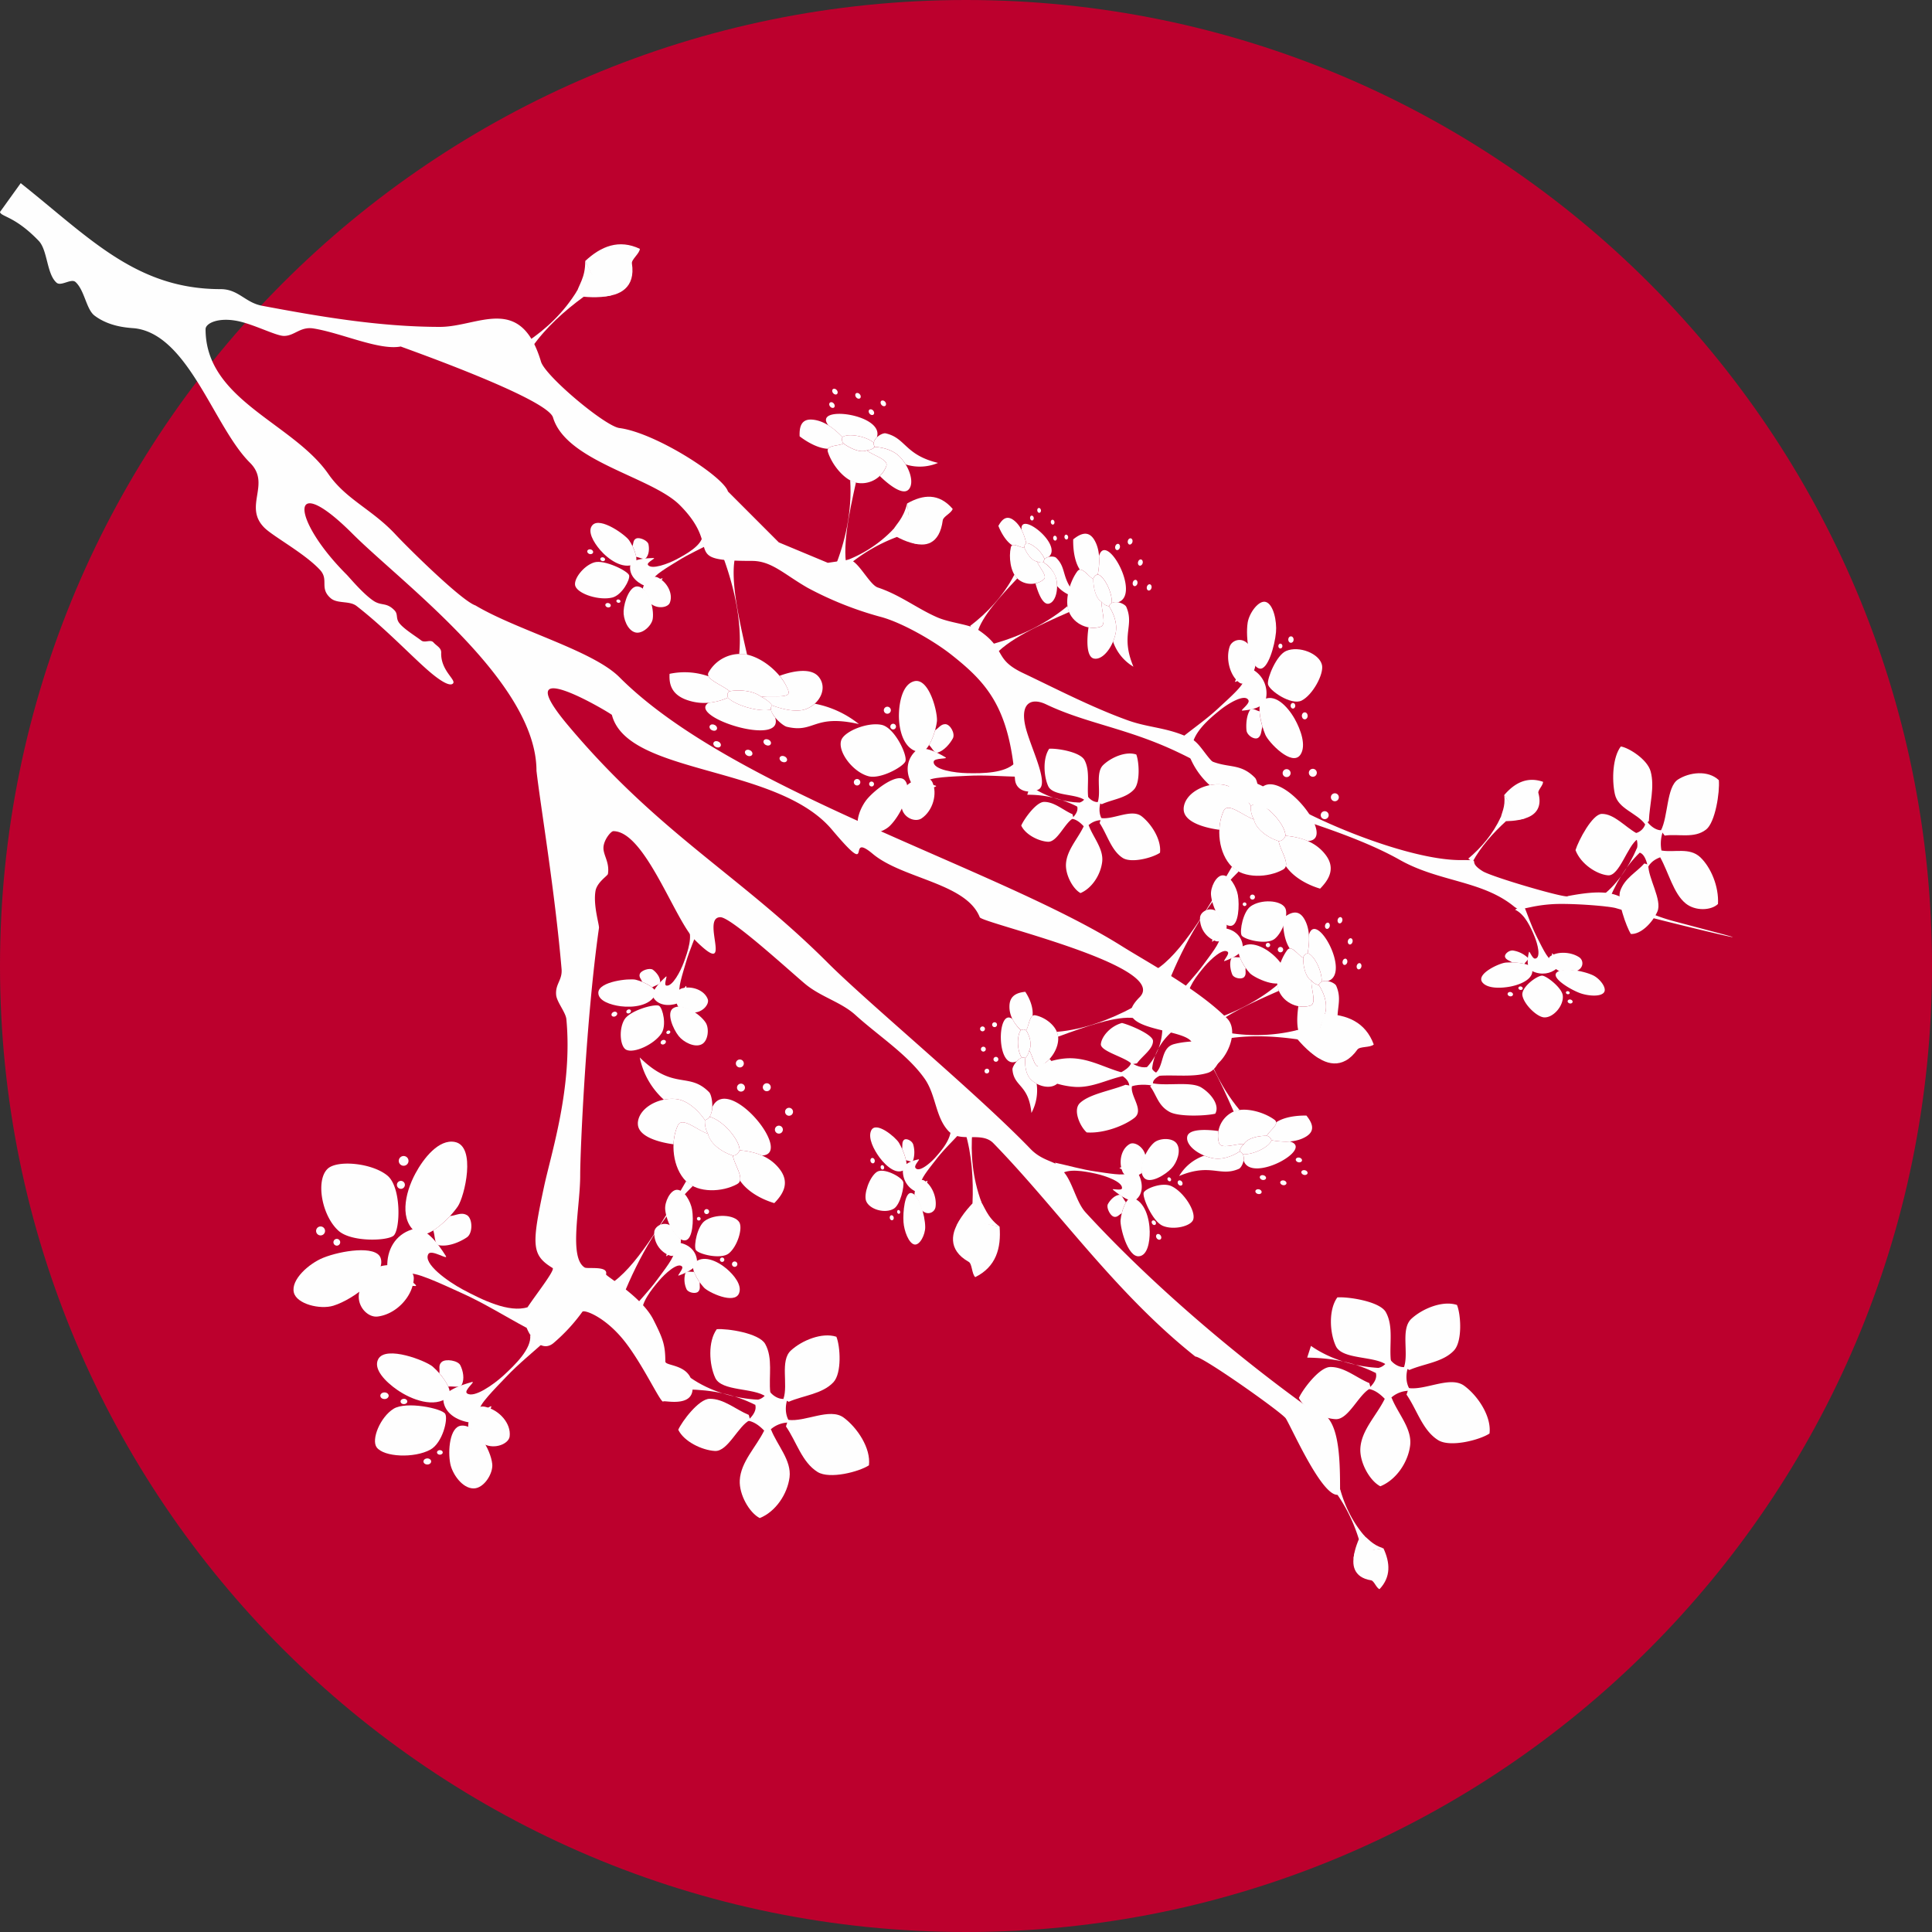 <svg width="38.89" height="38.89" fill="none" xmlns="http://www.w3.org/2000/svg"><rect width="100%" height="100%" fill="#333333" stroke="none"/><path d="M19.445 38.89c10.74 0 19.445-8.706 19.445-19.445C38.89 8.705 30.184 0 19.445 0 8.705 0 0 8.706 0 19.445 0 30.185 8.706 38.89 19.445 38.89z" fill="#bc002d"/><path fill-rule="evenodd" clip-rule="evenodd" d="M0 4.267l.417-.58C1.797 4.782 2.737 5.82 4.44 5.82c.36 0 .494.27.832.334 1.105.208 2.348.426 3.584.426.77 0 1.622-.678 2.034.7.087.291 1.29 1.299 1.578 1.336.728.095 2.096.977 2.185 1.277l1.024 1.025.986.411.412-.06c.18-.026.42.5.595.557.45.15.79.423 1.195.6.277.12.66.138.841.263.566.387.284.575.895.863.604.286 1.37.685 2.102.948.44.158.818.14 1.279.373.195.1.309.407.543.559.342.222.806.301 1.024.478.598.486 2.728 1.403 3.849 1.403.49 0 .092.002.446.223.188.118 1.714.563 1.714.502 1.3-.25.968.194 2.143.507l.893.237c1.13.301-1.44-.314-2.064-.501-.151-.045-.936-.104-1.289-.08-.516.034-.626.16-.76.05-.645-.53-1.516-.496-2.306-.943-.915-.517-2.291-.896-3.156-1.185-.176-.04-.231-.287-.404-.435-.288-.249-.689-.445-.946-.566-.996-.467-1.815-.563-2.612-.944-.272-.13-.517-.053-.424.41.083.41.51 1.197.267 1.306-.195.089-.45.03-.469-.206-.121-1.455-.572-1.95-1.286-2.513-.356-.28-1-.649-1.426-.76a6.932 6.932 0 01-1.46-.582c-.475-.272-.726-.542-1.12-.542-1.49 0-.56-.228-1.457-1.125-.571-.57-2.283-.873-2.55-1.762-.116-.392-3.081-1.429-3.065-1.429-.432.084-1.192-.272-1.756-.363-.266-.043-.382.15-.595.15-.163 0-.626-.245-.96-.305-.377-.068-.618.054-.618.169 0 1.432 1.757 1.884 2.473 2.917.356.513.881.71 1.351 1.216.253.272 1.33 1.335 1.608 1.428.837.499 2.36.906 2.898 1.444 2.278 2.284 7.567 3.817 10.107 5.41.565.354 1.536.87 2.124 1.458.418.419-.543 1.705-.698.517-.045-.346-1.782-.222-1.062-.942.626-.626-3.17-1.491-3.217-1.61-.272-.69-1.554-.773-2.155-1.277-.561-.47.069.568-.82-.486-1.103-1.31-4.114-1.093-4.43-2.31-.006-.023-2.171-1.323-.88.213 1.835 2.184 3.463 3.015 5.22 4.771.819.82 3.007 2.632 4.088 3.754.273.283.589.239.661.455.185.205.254.612.448.823 1.392 1.515 3.138 2.969 4.576 3.995.545 0 .545.94.545 1.671-.306.191-.96-1.307-1.092-1.52-.073-.116-1.67-1.246-1.821-1.246-1.618-1.283-2.777-2.973-4.067-4.296-.239-.245-.673.006-.908-.249-.26-.282-.245-.723-.476-1.05-.34-.483-.93-.862-1.39-1.279-.29-.264-.701-.364-1.02-.632-.332-.28-1.486-1.338-1.7-1.338-.413 0 .313 1.284-.515.456-.406-.405-1.005-2.188-1.64-2.188-.048 0-.193.173-.199.33-.005.156.128.296.09.532-.005.035-.22.166-.25.342-.049.292.078.68.07.744-.258 1.803-.378 4.465-.378 4.981 0 .653-.234 1.65.09 1.854.054.034.48-.042.43.138-.01.033.718.448.952.91.2.394.24.517.242.845 0 .104.567.037.548.555-.013.37-.572.223-.588.248-.043.064-.412-.755-.8-1.235-.388-.478-.796-.617-.83-.57a3.556 3.556 0 01-.581.63c-.33.276-.676-.428-.576-.631.086-.176.626-.839.557-.88-.427-.262-.423-.461-.172-1.636.142-.667.579-1.998.45-3.37-.013-.141-.193-.346-.206-.49-.02-.223.128-.298.109-.523-.135-1.577-.423-3.274-.505-3.99 0-1.791-2.712-3.78-3.703-4.771-1.297-1.297-1.242-.3-.121.82.057.057.327.384.54.528.166.112.26.024.425.193.08.083.019.16.102.263.095.119.336.265.435.343.077.06.187-.029.25.042.06.069.158.106.154.206-.013.354.3.543.24.616-.043.055-.175.011-.416-.185-.35-.284-.911-.893-1.528-1.372-.142-.11-.388-.041-.52-.156-.234-.203-.032-.368-.213-.567-.304-.332-.948-.677-1.123-.853-.43-.431.142-.88-.289-1.307-.723-.716-1.23-2.564-2.306-2.705-.094-.012-.499-.012-.823-.257-.168-.127-.199-.509-.383-.676-.087-.079-.29.093-.381.014-.201-.175-.179-.655-.36-.843-.48-.5-.758-.482-.78-.582zm7.918 20.61c.14-.105.17-.977-.122-1.215-.312-.254-1.006-.316-1.199-.137-.245.227-.125.936.213 1.246.253.233.97.211 1.108.106z" fill="#fefefe"/><path fill-rule="evenodd" clip-rule="evenodd" d="M8.411 24.832c.186.117.615-.273.804-.547.136-.197.378-1.213-.06-1.298-.32-.062-.627.324-.794.636-.215.4-.334.968.05 1.209zm-.751.486c-.096-.254-.797-.143-1.153 0-.284.114-.655.439-.592.699.056.233.529.349.796.266.419-.13 1.072-.638.949-.965z" fill="#fefefe"/><path fill-rule="evenodd" clip-rule="evenodd" d="M7.245 25.963c-.101.293.142.564.356.538.381-.047.71-.41.728-.76.013-.24-.397-.326-.675-.25-.06.159-.22.33-.409.472zm2.153-1.503c-.113-.067-.226.011-.339.017a1.72 1.72 0 01-.339.291c.042.1.017.281.123.299.185.03.408-.061.555-.16.123-.083.118-.378 0-.448z" fill="#fefefe"/><path fill-rule="evenodd" clip-rule="evenodd" d="M10.62 26.314c-.374.116-.908-.145-1.306-.358-.292-.157-.81-.521-.69-.715.061-.099.41.137.349.039-.15-.238-.418-.616-.685-.53-.332.106-.505.41-.492.759.007.204.358.378.562.378.09 0-.201-.15-.152-.228.072-.111.732.21 1.078.365.455.204.88.471 1.32.707l.017-.417z" fill="#fefefe"/><path d="M8.125 23.466a.098.098 0 100-.196.098.098 0 000 .196zm-.064.464a.08.08 0 100-.159.08.08 0 000 .159zm-1.608.938a.09.09 0 100-.18.09.09 0 000 .18zm.327.206a.068.068 0 100-.136.068.068 0 000 .136z" fill="#fefefe"/><path fill-rule="evenodd" clip-rule="evenodd" d="M8.962 28.46c-.062-.109-.785-.26-1.04-.102-.27.169-.453.621-.34.776.144.197.758.224 1.082.046.242-.134.36-.613.298-.72zm.055-.334c.133-.106-.112-.45-.306-.616-.138-.119-.942-.433-1.096-.154-.112.203.153.464.382.622.293.203.746.367 1.02.148zm.265.572c-.23.025-.27.507-.218.766.04.205.243.5.472.497.206-.002.391-.299.373-.489-.03-.297-.33-.808-.627-.774z" fill="#fefefe"/><path fill-rule="evenodd" clip-rule="evenodd" d="M9.742 29.07c.226.112.499-.01.517-.155.033-.261-.208-.534-.497-.598-.198-.045-.348.215-.337.411.121.063.234.195.317.342zm-.85-1.655c-.077.065-.032.152-.049.227.074.085.141.182.18.269.09-.012.238.031.272-.037.06-.118.027-.28-.029-.392-.046-.095-.293-.136-.374-.067z" fill="#fefefe"/><path fill-rule="evenodd" clip-rule="evenodd" d="M10.673 26.88c.026.268-.292.583-.546.815-.186.17-.589.46-.728.351-.07-.056.192-.252.098-.226-.226.064-.593.185-.572.376.026.236.248.397.542.44.171.026.384-.18.422-.316.017-.06-.164.11-.22.066-.079-.064.315-.454.51-.66.255-.272.56-.514.84-.77l-.346-.075z" fill="#fefefe"/><path d="M7.822 28.11c.01-.036-.018-.071-.064-.08-.045-.008-.09.015-.1.05-.01.037.018.073.063.08.046.009.09-.014.1-.05zm.375.112c.008-.029-.015-.058-.051-.064-.037-.007-.073.012-.081.04-.009.03.014.059.051.065.036.007.073-.012.081-.04zm.48 1.21c.01-.033-.016-.066-.058-.074-.042-.007-.083.013-.093.047-.01.033.017.066.059.073.041.008.083-.013.092-.046zm.234-.186c.007-.025-.012-.05-.044-.055-.031-.006-.062.01-.07.035-.006.025.013.05.045.055.031.006.062-.01.07-.035z" fill="#fefefe"/><path fill-rule="evenodd" clip-rule="evenodd" d="M25.523 13.77c.016.125.47.437.678.332.222-.112.45-.532.41-.715-.052-.232-.461-.394-.721-.284-.195.083-.384.545-.367.667zm-.115.33c-.115.078-.028.481.064.693.066.152.537.648.705.398.123-.183.004-.506-.114-.717-.152-.27-.42-.538-.655-.375zm-.048-.641c.162.024.3-.458.325-.732.02-.218-.05-.563-.205-.61-.14-.043-.333.218-.365.415-.048.31.038.895.246.927z" fill="#fefefe"/><path fill-rule="evenodd" clip-rule="evenodd" d="M25.135 12.979c-.127-.164-.34-.1-.385.044-.082.258.018.589.198.718.124.089.285-.143.323-.345-.068-.09-.113-.25-.136-.417zm.193 1.871c.067-.05.057-.147.085-.22a1.471 1.471 0 01-.059-.313c-.064-.008-.153-.085-.193-.023-.068.107-.082.28-.07.405.009.107.167.203.237.151z" fill="#fefefe"/><path fill-rule="evenodd" clip-rule="evenodd" d="M24 15.003c.044-.277.333-.528.558-.709.165-.133.504-.34.573-.198.035.072-.188.215-.119.208.168-.015.444-.058.474-.256a.546.546 0 00-.265-.567c-.11-.064-.301.1-.358.23-.026.057.136-.077.163-.02.04.082-.317.393-.496.56-.236.221-.497.4-.745.6l.216.152z" fill="#fefefe"/><path d="M26.212 14.377c-.015.034-.004.077.025.095.028.018.064.005.079-.03.015-.034.004-.076-.024-.095-.03-.018-.065-.005-.08.03zm-.228-.197c-.012.028-.003.062.02.077.023.014.052.004.064-.024.012-.028.004-.062-.02-.077-.023-.014-.052-.004-.064.024zm-.046-1.336c-.014.032-.004.071.023.088.026.016.06.004.073-.027.014-.032.004-.071-.022-.088-.027-.017-.06-.005-.074.027zm-.201.138c-.01.024-.003.054.017.066.02.013.045.004.056-.02.01-.024.003-.054-.017-.066-.02-.013-.045-.004-.056.02z" fill="#fefefe"/><path fill-rule="evenodd" clip-rule="evenodd" d="M14.004 25.156c.04.087.505.204.666.075.172-.138.285-.503.212-.627-.094-.158-.488-.175-.693-.03-.154.109-.225.495-.185.582zm-.032.27c-.085.086.075.361.2.494.09.095.607.342.703.117.07-.165-.102-.373-.25-.499-.189-.16-.48-.29-.653-.112zm-.174-.459c.147-.023.168-.41.133-.619-.029-.165-.16-.401-.307-.398-.131.004-.248.244-.234.397.021.24.218.648.408.62z" fill="#fefefe"/><path fill-rule="evenodd" clip-rule="evenodd" d="M13.5 24.67c-.146-.088-.32.011-.33.129a.478.478 0 00.323.478c.128.034.221-.176.212-.334a.659.659 0 01-.205-.273zm.557 1.327c.049-.052.02-.122.03-.183a.97.97 0 01-.117-.215c-.058.01-.153-.024-.175.031a.467.467 0 00.022.315c.03.076.19.108.24.052z" fill="#fefefe"/><path fill-rule="evenodd" clip-rule="evenodd" d="M12.922 26.44c-.02-.215.182-.471.343-.66.117-.138.373-.375.462-.288.046.045-.12.205-.06.183.144-.053.378-.153.363-.306-.02-.19-.162-.318-.35-.352-.111-.019-.245.149-.269.258-.01.049.105-.09.14-.055.052.052-.197.368-.32.536-.161.22-.354.417-.53.626l.22.057z" fill="#fefefe"/><path d="M14.737 25.43a.054.054 0 10.105.023.054.054 0 00-.105-.023zm-.242-.088a.044.044 0 10.085.019.044.044 0 00-.085-.019zm-.318-.97a.05.05 0 10.097.02.05.05 0 00-.097-.02zm-.147.151a.037.037 0 10.073.016.038.038 0 00-.074-.016z" fill="#fefefe"/><path fill-rule="evenodd" clip-rule="evenodd" d="M13.945 23.874c-.626.612-1.095 1.443-1.409 2.229l-.273-.243c.518-.312 1.07-1.257 1.548-2.082l.134.096z" fill="#fefefe"/><path fill-rule="evenodd" clip-rule="evenodd" d="M13.81 23.778c-.268-.266-.324-.78-.166-1.125.088-.19.405.112.607.167.046.212.296.378.5.441.03.192.258.48.088.574-.3.165-.784.184-1.028-.057z" fill="#fefefe"/><path fill-rule="evenodd" clip-rule="evenodd" d="M12.84 22.608c-.012.278.448.39.718.426.005-.135.034-.267.086-.38.088-.19.405.111.607.167a.482.482 0 01-.06-.274c-.137-.195-.35-.403-.592-.425-.353-.033-.745.186-.76.486z" fill="#fefefe"/><path fill-rule="evenodd" clip-rule="evenodd" d="M12.878 21.286c.07.344.247.635.485.85a.824.824 0 01.236-.014c.241.022.455.23.591.425.209-.05.157-.488.084-.562-.413-.419-.711-.025-1.396-.699zm2.018 2.479c.154.227.438.378.69.453.158-.162.325-.394.114-.676-.19-.254-.483-.361-.811-.387-.02.05-.065.105-.137.106.024.156.18.377.144.504z" fill="#fefefe"/><path fill-rule="evenodd" clip-rule="evenodd" d="M15.339 23.26c.652-.03-.683-1.665-1.002-.972a.385.385 0 01-.053.192c.277.073.608.473.605.675.16.013.313.045.45.105z" fill="#fefefe"/><path fill-rule="evenodd" clip-rule="evenodd" d="M14.888 23.155c.004-.202-.327-.602-.604-.675a.156.156 0 01-.094.067.491.491 0 00.06.274c.046.211.297.377.502.44.072 0 .117-.055.136-.106z" fill="#fefefe"/><path d="M14.88 21.486a.08.08 0 100-.158.08.08 0 000 .158zm.023.486a.08.08 0 100-.158.08.08 0 000 .158zm.523-.007a.08.08 0 100-.159.08.08 0 000 .159zm.448.494a.08.08 0 100-.159.08.08 0 000 .159zm-.208.359a.08.08 0 100-.158.08.08 0 000 .158z" fill="#fefefe"/><path fill-rule="evenodd" clip-rule="evenodd" d="M17.114 9.67c.04.629-.104 1.247-.308 1.75l.256.075c-.125-.445.03-1.16.167-1.78l-.115-.046z" fill="#fefefe"/><path fill-rule="evenodd" clip-rule="evenodd" d="M17.229 9.715a.532.532 0 00.613-.337c.043-.13-.263-.208-.395-.312-.123.055-.331-.036-.468-.139-.104.057-.358.029-.314.17.08.253.323.561.564.618z" fill="#fefefe"/><path fill-rule="evenodd" clip-rule="evenodd" d="M18.283 9.86c-.124.117-.417-.125-.574-.279a.498.498 0 00.133-.203c.043-.13-.263-.208-.395-.312.067-.007.122-.027.16-.07.162.01.371.06.508.202.199.207.301.537.168.663z" fill="#fefefe"/><path fill-rule="evenodd" clip-rule="evenodd" d="M18.882 9.318a.938.938 0 01-.651.031.878.878 0 00-.117-.152c-.136-.142-.345-.192-.507-.201-.085-.15.147-.289.22-.273.41.093.382.433 1.055.595zm-2.214-.284c-.186-.006-.405-.123-.572-.251-.006-.161.015-.357.257-.336.218.018.422.159.605.353a.122.122 0 00.021.127c-.085.046-.27.036-.31.107z" fill="#fefefe"/><path fill-rule="evenodd" clip-rule="evenodd" d="M16.674 8.561c-.327-.417 1.135-.228.977.242a.194.194 0 00-.062.108c-.179-.144-.538-.192-.631-.11a1.453 1.453 0 00-.284-.24z" fill="#fefefe"/><path fill-rule="evenodd" clip-rule="evenodd" d="M16.958 8.8c.093-.081.452-.033.631.111a.13.13 0 00.017.085c-.037.042-.092.063-.16.07-.122.054-.33-.037-.467-.14a.122.122 0 01-.021-.126z" fill="#fefefe"/><path d="M17.743 8.15c-.022-.027-.024-.063-.004-.08s.056-.01.079.018c.022.027.024.063.004.08s-.056.01-.079-.018zm-.239.178c-.023-.028-.025-.064-.005-.08.02-.018.056-.01.079.017.023.028.025.064.004.08-.02.018-.056.01-.078-.017zm-.27-.329c-.023-.028-.025-.064-.004-.08.02-.018.055-.01.078.018.023.027.025.063.004.08-.02.017-.055.009-.078-.018zm-.464-.085c-.023-.027-.025-.063-.005-.08s.056-.01.079.018c.023.027.024.063.004.08-.02.018-.056.01-.078-.018zm-.06.271c-.023-.028-.025-.064-.004-.08.02-.018.056-.01.078.017.023.028.025.064.005.08-.02.018-.056.01-.079-.017z" fill="#fefefe"/><path fill-rule="evenodd" clip-rule="evenodd" d="M15.382 28.798c-.164.334-.472.63-.491 1-.015.287.192.652.402.76.321-.128.557-.484.6-.82.043-.343-.25-.645-.375-.968l-.136.028zm.439-.085c.212.306.32.72.636.917.243.151.837-.004 1.034-.134.043-.344-.236-.76-.509-.961-.279-.205-.776.094-1.119.046l-.042.132zm.056-.496c.3-.13.676-.155.899-.393.172-.184.139-.723.06-.916-.29-.095-.697.075-.916.277-.224.206-.05.686-.15.974l.107.058zm-.372-.187c-.034-.326.058-.691-.102-.977-.123-.22-.768-.314-.975-.297-.18.246-.156.71-.03.98.128.275.775.195 1.018.377l.089-.084zm-.433.451c-.263-.108-.505-.329-.789-.324-.218.003-.557.457-.63.623.115.239.479.412.737.427.264.016.47-.512.71-.623-.01-.034-.02-.068-.028-.103zm-1.175-.749l-.076.236c.527.008.959.1 1.382.311l.052-.104c-.452-.026-.951-.158-1.358-.443z" fill="#fefefe"/><path fill-rule="evenodd" clip-rule="evenodd" d="M15.05 28.597c.158.024.28.14.387.259a.55.55 0 01.47-.22c-.113-.137-.106-.357-.045-.502-.15.081-.329-.05-.38-.144-.075.099-.159.22-.341.182.13.142.063.284-.091.425zm12.824-.439c-.163.334-.472.63-.491 1-.014.287.192.652.402.76.321-.129.558-.484.6-.82.043-.343-.25-.645-.375-.968l-.136.028zm.439-.085c.212.306.321.72.636.916.243.152.837-.003 1.034-.133.043-.344-.235-.761-.509-.961-.279-.205-.776.094-1.119.046l-.042.132zm.057-.496c.299-.13.675-.155.898-.393.172-.184.14-.724.06-.916-.29-.096-.697.075-.916.277-.224.206-.05.686-.15.974l.107.058zm-.373-.187c-.034-.326.058-.691-.101-.977-.123-.22-.768-.314-.976-.297-.179.246-.156.71-.03.98.128.275.775.195 1.019.377l.088-.084zm-.433.451c-.263-.108-.504-.329-.788-.324-.22.003-.557.457-.63.623.115.239.478.412.737.427.263.016.47-.512.709-.623l-.028-.103zm-1.175-.749l-.076.236c.528.008.96.1 1.382.31l.053-.103c-.453-.026-.952-.159-1.359-.443z" fill="#fefefe"/><path fill-rule="evenodd" clip-rule="evenodd" d="M27.542 27.957c.158.024.28.14.387.259a.55.55 0 01.471-.22c-.114-.137-.106-.358-.046-.502-.149.081-.329-.05-.379-.144-.076.098-.16.22-.342.182.13.142.064.284-.09.425zm-5.727-11.325c-.12.255-.344.481-.358.765-.01.218.14.497.293.58.233-.099.405-.37.436-.627.032-.262-.182-.493-.272-.739l-.1.021zm.32-.064c.154.233.233.55.462.7.177.115.609-.003.753-.103.031-.262-.172-.58-.37-.734-.204-.156-.566.072-.815.036l-.03.1zm.041-.379c.218-.1.49-.119.654-.301.125-.14.1-.552.043-.7-.21-.072-.507.058-.667.212-.162.157-.036.524-.109.744l.079.045zm-.272-.144c-.025-.249.042-.527-.074-.745-.09-.168-.559-.24-.71-.228-.13.189-.113.542-.022.749.093.21.564.15.741.288l.065-.064zm-.315.345c-.191-.082-.367-.251-.574-.248-.16.003-.405.35-.458.476.083.182.348.315.536.326.192.012.342-.39.516-.475a7.535 7.535 0 01-.02-.079zm-.855-.572l-.056.18a2.15 2.15 0 011.006.238l.039-.08a1.88 1.88 0 01-.99-.338z" fill="#fefefe"/><path fill-rule="evenodd" clip-rule="evenodd" d="M21.573 16.48c.115.018.203.106.281.197a.393.393 0 01.343-.168c-.083-.105-.077-.273-.033-.383-.109.062-.24-.039-.276-.11-.056.075-.116.168-.249.139.094.108.046.217-.066.325zm-3.35-1.15c.055-.114-.211-.682-.476-.739-.283-.06-.747.128-.812.306-.082.225.226.64.544.727.238.067.69-.182.744-.294zm.3-.191c.158.014.305-.376.336-.614.022-.17-.155-.9-.464-.81-.225.065-.295.412-.3.667-.006.326.104.729.428.757zm-.321.557c-.144-.13-.556.17-.738.378-.144.166-.275.496-.15.642.113.13.453.05.597-.091.226-.22.478-.76.291-.929z" fill="#fefefe"/><path fill-rule="evenodd" clip-rule="evenodd" d="M18.148 16.245c.031.22.276.315.404.228.229-.156.32-.495.218-.725-.071-.158-.362-.079-.515.061.014.12-.033.283-.107.436zm.885-1.668c-.094-.005-.14.082-.21.123-.03.105-.072.214-.122.297.059.05.103.175.177.151.128-.041.24-.172.302-.284.052-.094-.048-.28-.147-.287z" fill="#fefefe"/><path fill-rule="evenodd" clip-rule="evenodd" d="M20.423 15.365c-.202.197-.629.205-.953.198-.238-.004-.69-.067-.676-.23.007-.084.308-.048.236-.09-.174-.103-.47-.258-.612-.115-.178.177-.189.428-.066.647.071.128.353.124.483.058.058-.03-.178-.031-.171-.096.009-.095.536-.105.809-.12.358-.019.717.013 1.076.02l-.126-.272z" fill="#fefefe"/><path d="M17.894 14.359a.07.07 0 10-.065-.125.07.07 0 00.065.125zm.11.318a.057.057 0 10-.051-.102.057.057 0 00.051.102zm-.722 1.127a.065.065 0 10-.059-.116.065.065 0 00.059.116zm.277.026a.05.05 0 10-.045-.088.05.05 0 00.045.087z" fill="#fefefe"/><path fill-rule="evenodd" clip-rule="evenodd" d="M13.268 20.247c-.076-.049-.588.09-.699.276-.118.196-.087.546.036.608.157.078.559-.106.707-.325.112-.165.03-.51-.044-.559zm-.074-.232c.05-.11-.22-.25-.398-.294-.127-.03-.744.032-.752.26-.005.167.25.248.448.274.254.033.598-.01.702-.24zm.356.28c-.139.092-.006.413.112.561.093.118.32.241.465.164.13-.068.153-.32.078-.435-.116-.18-.476-.409-.655-.29z" fill="#fefefe"/><path fill-rule="evenodd" clip-rule="evenodd" d="M13.967 20.382c.18-.003.316-.17.28-.269-.065-.177-.308-.273-.514-.22-.142.037-.153.252-.081.374.098 0 .213.048.315.115zm-1.087-.781c-.027.067.03.108.044.162.075.03.15.07.203.113.054-.038.162-.058.162-.113 0-.095-.074-.188-.146-.242-.061-.045-.233.01-.262.08z" fill="#fefefe"/><path fill-rule="evenodd" clip-rule="evenodd" d="M13.846 18.676c.104.162.003.469-.083.7-.063.17-.226.488-.35.463-.064-.012.04-.224-.012-.177-.124.116-.32.313-.243.428.094.143.288.173.49.105.119-.04.187-.242.167-.341-.008-.045-.068.124-.118.114-.072-.015.052-.393.109-.59.075-.257.19-.512.285-.767l-.245.065z" fill="#fefefe"/><path d="M12.424 20.397c-.006-.026-.035-.04-.067-.03-.032.01-.053.039-.048.065.005.026.035.04.067.03.031-.01.053-.038.048-.065zm.277-.052c-.004-.021-.028-.032-.054-.025-.026.008-.043.032-.039.053.005.022.029.033.055.025.025-.008.043-.031.038-.053zm.703.618c-.005-.025-.032-.037-.062-.028-.029.009-.048.035-.044.06.005.024.033.037.062.028.029-.01.049-.036.044-.06zm.089-.196c-.003-.019-.024-.028-.046-.022-.022.007-.037.028-.034.046.004.018.025.028.047.021.022-.007.037-.027.033-.045z" fill="#fefefe"/><path fill-rule="evenodd" clip-rule="evenodd" d="M20.418 11.569c-.22.429-.557.778-.889 1.03l.14.149c.092-.341.474-.75.807-1.104l-.058-.075z" fill="#fefefe"/><path fill-rule="evenodd" clip-rule="evenodd" d="M20.476 11.643c.15.145.392.141.535.019.08-.068-.091-.24-.137-.36-.102-.012-.203-.154-.253-.275-.09-.003-.247-.121-.273-.01-.046.196-.008.494.128.626z" fill="#fefefe"/><path fill-rule="evenodd" clip-rule="evenodd" d="M21.111 12.152c-.127.028-.224-.246-.267-.408a.38.38 0 00.167-.082c.079-.068-.091-.24-.137-.36.047.022.09.03.132.017.104.07.22.185.255.332.05.214-.012.47-.15.501z" fill="#fefefe"/><path fill-rule="evenodd" clip-rule="evenodd" d="M21.718 12.03a.716.716 0 01-.44-.234.708.708 0 00-.017-.146.587.587 0 00-.255-.33c.003-.133.21-.133.251-.094.234.222.082.434.46.804zm-1.343-1.054c-.12-.077-.218-.24-.278-.39.06-.108.15-.228.301-.12.136.098.215.27.259.47a.094.094 0 00-.036.091c-.074-.002-.191-.081-.246-.05z" fill="#fefefe"/><path fill-rule="evenodd" clip-rule="evenodd" d="M20.564 10.667c-.051-.402.835.295.547.542a.147.147 0 00-.083.047c-.061-.164-.278-.337-.371-.32a1.113 1.113 0 00-.093-.269z" fill="#fefefe"/><path fill-rule="evenodd" clip-rule="evenodd" d="M20.657 10.936c.093-.017.31.156.37.32a.103.103 0 00-.02.063.182.182 0 01-.133-.017c-.102-.012-.203-.153-.253-.274a.094.094 0 01.036-.092z" fill="#fefefe"/><path d="M21.427 10.817c-.004-.027.009-.052.029-.055.02-.003.04.016.045.043.004.027-.009.052-.03.055-.02.003-.04-.016-.044-.043zm-.227.022c-.004-.027.009-.052.029-.055.02-.004.04.016.045.043.004.027-.009.051-.03.055-.02.003-.04-.016-.044-.043zm-.048-.322c-.004-.027.009-.051.03-.055.02-.003.04.016.044.043.004.027-.009.052-.029.055-.02.004-.04-.016-.045-.043zm-.272-.237c-.004-.028.008-.052.029-.055.02-.004.04.016.045.043.004.027-.01.051-.03.055-.02.003-.04-.016-.044-.043zm-.145.154c-.004-.027.008-.052.029-.055.02-.003.04.016.045.043.004.027-.01.052-.03.055-.02.003-.04-.016-.044-.043z" fill="#fefefe"/><path fill-rule="evenodd" clip-rule="evenodd" d="M21.488 12.2c-.485.405-1.068.654-1.595.786l.09.25c.286-.362.954-.66 1.536-.915l-.031-.12z" fill="#fefefe"/><path fill-rule="evenodd" clip-rule="evenodd" d="M21.519 12.32c.105.252.4.37.634.296.13-.041.013-.335.02-.503-.117-.066-.167-.288-.165-.459-.108-.05-.235-.273-.323-.153-.156.214-.262.592-.166.82z" fill="#fefefe"/><path fill-rule="evenodd" clip-rule="evenodd" d="M22.024 13.257c-.167-.03-.144-.41-.113-.628a.497.497 0 00.242-.012c.13-.042.013-.336.02-.504.044.05.093.083.15.089.088.136.17.334.137.528-.05.283-.256.56-.436.527z" fill="#fefefe"/><path fill-rule="evenodd" clip-rule="evenodd" d="M22.815 13.42a.937.937 0 01-.41-.506.898.898 0 00.055-.184c.034-.194-.049-.393-.137-.529.07-.157.32-.052.349.016.168.387-.123.564.143 1.203zm-1.078-1.953c-.104-.155-.139-.4-.134-.61.126-.1.296-.199.423.008.113.188.12.434.072.697a.122.122 0 00-.09.092c-.088-.04-.188-.196-.27-.187z" fill="#fefefe"/><path fill-rule="evenodd" clip-rule="evenodd" d="M22.123 11.192c.144-.51.854.782.382.932a.192.192 0 00-.125.014c.01-.23-.162-.548-.282-.575.024-.13.034-.254.025-.37z" fill="#fefefe"/><path fill-rule="evenodd" clip-rule="evenodd" d="M22.097 11.563c.12.027.293.346.283.575a.13.13 0 00-.058.064.237.237 0 01-.15-.088c-.117-.067-.167-.289-.164-.46a.122.122 0 01.09-.091z" fill="#fefefe"/><path d="M23.085 11.813c.009-.035.037-.058.063-.051.026.006.04.04.031.074-.008.034-.036.057-.062.05-.026-.006-.04-.039-.032-.073zm-.283-.089c.008-.035.036-.057.062-.051.026.006.04.04.032.074-.009.035-.037.057-.063.051-.026-.006-.04-.04-.031-.074zm.106-.412c.008-.034.036-.057.062-.05.026.006.04.039.032.073-.009.035-.037.057-.063.051-.026-.006-.04-.04-.031-.074zm-.206-.425c.008-.035.036-.057.062-.05.026.005.04.039.032.073-.009.035-.037.057-.062.051-.026-.006-.04-.04-.032-.074zm-.253.111c.008-.034.036-.057.062-.05.026.006.04.039.032.073-.009.035-.037.058-.063.051-.026-.006-.04-.04-.031-.074z" fill="#fefefe"/><path fill-rule="evenodd" clip-rule="evenodd" d="M24.952 22.343c-.405-.484-.654-1.067-.787-1.594l-.251.092c.364.285.662.952.919 1.533l.119-.03z" fill="#fefefe"/><path fill-rule="evenodd" clip-rule="evenodd" d="M24.834 22.374a.533.533 0 00-.295.635c.042.13.336.012.503.018.067-.117.289-.166.459-.164.05-.108.273-.236.152-.324-.213-.156-.592-.26-.819-.165z" fill="#fefefe"/><path fill-rule="evenodd" clip-rule="evenodd" d="M23.898 22.881c.03-.167.41-.145.628-.114a.5.5 0 00.013.242c.041.13.335.012.503.018-.05.045-.083.095-.088.15-.136.09-.334.172-.528.139-.284-.05-.561-.255-.528-.435z" fill="#fefefe"/><path fill-rule="evenodd" clip-rule="evenodd" d="M23.736 23.672a.939.939 0 01.506-.41.883.883 0 00.184.054c.194.033.392-.05.528-.138.157.07.053.32-.016.35-.386.168-.564-.123-1.202.144zm1.952-1.08c.155-.105.4-.14.61-.136.1.127.2.297-.008.423-.187.114-.434.121-.697.073a.122.122 0 00-.092-.089c.041-.088.196-.19.187-.271z" fill="#fefefe"/><path fill-rule="evenodd" clip-rule="evenodd" d="M25.963 22.977c.51.143-.78.855-.93.383a.192.192 0 00-.015-.125c.23.011.548-.163.575-.283.129.023.254.034.37.025z" fill="#fefefe"/><path fill-rule="evenodd" clip-rule="evenodd" d="M25.593 22.953c-.027.12-.346.293-.575.283a.132.132 0 00-.064-.058c.005-.056.038-.105.088-.15.066-.117.288-.167.459-.165a.122.122 0 01.092.09z" fill="#fefefe"/><path d="M25.345 23.94c.034.009.057.037.05.063-.006.026-.039.04-.073.031-.035-.008-.058-.036-.051-.062.006-.026.039-.04.074-.032zm.088-.283c.035.008.058.036.051.062-.006.026-.04.04-.074.032-.034-.009-.057-.037-.05-.063.006-.026.039-.04.073-.031zm.412.105c.034.008.057.036.05.062-.006.026-.039.04-.073.032-.035-.009-.058-.037-.051-.062.006-.026.039-.04.074-.032zm.425-.206c.034.008.057.036.05.062-.006.026-.039.04-.073.032-.035-.009-.058-.037-.051-.063.006-.026.039-.04.074-.031zm-.113-.254c.035.008.058.036.051.062-.006.026-.04.04-.074.032-.034-.009-.057-.036-.05-.062.006-.026.039-.04.073-.032z" fill="#fefefe"/><path fill-rule="evenodd" clip-rule="evenodd" d="M22.57 21.584c-.334-.094-.63-.271-1.002-.282-.286-.008-.65.111-.759.232.13.184.486.32.822.344.343.024.645-.144.967-.216l-.028-.078zm.085.252c-.305.122-.719.184-.915.366-.152.14.004.48.135.593.344.025.76-.136.96-.293.204-.16-.095-.445-.048-.642l-.132-.024zm.497.032c.131.172.156.388.395.516.184.099.723.08.915.034.095-.166-.076-.4-.278-.526-.206-.129-.686-.029-.974-.085l-.058.061zm.187-.214c.325-.02.69.033.976-.059.22-.07.313-.441.296-.56-.247-.103-.71-.09-.98-.017-.275.074-.194.445-.376.586l.084.05zm-.453-.249c.108-.15.328-.29.323-.453-.003-.125-.458-.319-.624-.36-.238.065-.41.274-.425.423-.016.151.512.269.624.407l.102-.017zm.747-.675a64.945 64.945 0 01-.235-.044 1.19 1.19 0 01-.31.795l.104.03c.026-.26.157-.547.441-.781z" fill="#fefefe"/><path fill-rule="evenodd" clip-rule="evenodd" d="M22.77 21.393c-.024.091-.14.16-.259.223.158.068.231.171.221.27.137-.065.358-.061.502-.027-.082-.085.05-.189.144-.218-.1-.043-.221-.09-.183-.196-.142.074-.284.037-.426-.052zm-1.495-.623c.534-.043 1.08-.25 1.535-.496.01.074.022.148.033.221-.366-.056-.995.172-1.543.372l-.025-.098z" fill="#fefefe"/><path fill-rule="evenodd" clip-rule="evenodd" d="M21.3 20.867c.022.23-.153.494-.362.594-.116.055-.147-.211-.22-.317.061-.117.009-.293-.062-.403.06-.101.067-.326.183-.304.206.04.44.221.46.43z" fill="#fefefe"/><path fill-rule="evenodd" clip-rule="evenodd" d="M21.297 21.797c.115-.125-.057-.359-.17-.481a.629.629 0 01-.19.145c-.115.055-.146-.211-.22-.317a.295.295 0 01-.078.153c-.012.145.006.326.111.431.154.154.424.205.547.07z" fill="#fefefe"/><path fill-rule="evenodd" clip-rule="evenodd" d="M20.762 22.403a.956.956 0 00.105-.589.517.517 0 01-.116-.086c-.105-.105-.124-.286-.112-.431-.117-.058-.264.167-.259.231.03.358.324.29.382.875zm.023-1.955c.017-.167-.057-.349-.147-.484-.137.015-.307.058-.318.273-.01.195.085.36.23.5.028-.016.071-.023.106.004.05-.082.063-.247.129-.293z" fill="#fefefe"/><path fill-rule="evenodd" clip-rule="evenodd" d="M20.379 20.512c-.318-.242-.331 1.05.09.85a.237.237 0 01.1-.07c-.102-.143-.1-.46-.02-.554a.851.851 0 01-.17-.226z" fill="#fefefe"/><path fill-rule="evenodd" clip-rule="evenodd" d="M20.55 20.738c-.081.093-.083.41.02.554a.094.094 0 01.069.005.294.294 0 00.079-.153c.061-.117.009-.293-.063-.403-.034-.027-.077-.02-.106-.003z" fill="#fefefe"/><path d="M19.9 21.525a.049.049 0 10-.063.075.049.049 0 00.062-.075zm.18-.238a.049.049 0 10-.063.075.049.049 0 00.063-.075zm-.25-.202a.049.049 0 10-.062.075.049.049 0 00.062-.075zm-.017-.408a.049.049 0 10-.062.075.049.049 0 00.062-.075zm.24-.087a.049.049 0 10-.063.075.049.049 0 00.063-.075z" fill="#fefefe"/><path fill-rule="evenodd" clip-rule="evenodd" d="M24.99 18.825c.042.087.505.204.667.075.172-.138.285-.503.211-.627-.093-.158-.487-.175-.692-.03-.155.11-.225.496-.185.582zm-.032.27c-.084.086.076.361.2.494.09.095.608.342.704.117.07-.164-.102-.373-.25-.499-.19-.16-.48-.29-.654-.112zm-.173-.459c.147-.022.168-.41.133-.618-.029-.165-.16-.402-.307-.398-.132.003-.248.243-.234.396.02.24.218.649.408.62z" fill="#fefefe"/><path fill-rule="evenodd" clip-rule="evenodd" d="M24.486 18.34c-.145-.089-.319.01-.33.128a.477.477 0 00.324.478c.127.035.22-.175.212-.333a.659.659 0 01-.206-.274zm.558 1.327c.049-.053.02-.123.03-.184a.96.96 0 01-.117-.215c-.058.01-.153-.023-.175.031-.037.096-.014.226.022.316.03.076.189.107.24.052z" fill="#fefefe"/><path fill-rule="evenodd" clip-rule="evenodd" d="M23.909 20.109c-.02-.215.182-.471.342-.66.118-.138.373-.374.463-.288.046.045-.12.205-.06.183.144-.053.378-.153.362-.306-.019-.19-.162-.318-.35-.351-.11-.02-.244.148-.268.257-.01.05.104-.09.14-.055.052.052-.197.368-.32.536-.162.22-.354.417-.531.626l.222.058z" fill="#fefefe"/><path d="M25.724 19.099a.054.054 0 10.105.023.054.054 0 00-.105-.023zm-.243-.087a.044.044 0 10.086.018.044.044 0 00-.086-.018zm-.317-.971a.05.05 0 10.097.021.05.05 0 00-.097-.021zm-.148.151a.037.037 0 10.074.016.038.038 0 00-.074-.016z" fill="#fefefe"/><path fill-rule="evenodd" clip-rule="evenodd" d="M24.932 17.544c-.626.612-1.095 1.442-1.409 2.228l-.273-.243c.519-.311 1.07-1.257 1.548-2.082l.134.097z" fill="#fefefe"/><path fill-rule="evenodd" clip-rule="evenodd" d="M24.798 17.448c-.27-.267-.325-.78-.167-1.125.088-.19.405.112.607.167.046.212.296.378.5.441.03.191.258.48.088.574-.3.165-.784.184-1.028-.057z" fill="#fefefe"/><path fill-rule="evenodd" clip-rule="evenodd" d="M23.827 16.278c-.012.277.448.39.718.425.005-.135.034-.266.086-.38.088-.19.405.112.607.167a.481.481 0 01-.06-.273c-.137-.195-.35-.403-.592-.426-.353-.032-.746.187-.76.487z" fill="#fefefe"/><path fill-rule="evenodd" clip-rule="evenodd" d="M23.865 14.955c.07.345.248.635.485.85a.819.819 0 01.236-.014c.242.022.455.23.592.426.208-.05.156-.489.083-.562-.413-.42-.71-.026-1.396-.7zm2.018 2.479c.155.228.438.379.69.454.158-.162.325-.394.114-.676-.19-.254-.483-.361-.811-.388-.02.051-.065.106-.137.107.024.156.18.377.144.503z" fill="#fefefe"/><path fill-rule="evenodd" clip-rule="evenodd" d="M26.326 16.93c.652-.03-.683-1.664-1.002-.972a.381.381 0 01-.053.192c.277.073.608.473.605.675a1.4 1.4 0 01.45.105z" fill="#fefefe"/><path fill-rule="evenodd" clip-rule="evenodd" d="M25.875 16.825c.004-.202-.327-.602-.605-.675a.155.155 0 01-.093.067.484.484 0 00.061.274c.045.211.296.377.5.44.073 0 .118-.055.137-.106z" fill="#fefefe"/><path d="M25.867 15.156a.08.08 0 100-.159.08.08 0 000 .159zm.023.486a.08.08 0 100-.159.08.08 0 000 .159zm.524-.007a.08.08 0 100-.158.08.08 0 000 .158zm.447.493a.08.08 0 100-.159.08.08 0 000 .159zm-.208.36a.08.08 0 100-.158.08.08 0 000 .158z" fill="#fefefe"/><path fill-rule="evenodd" clip-rule="evenodd" d="M26.4 21.188c.264.245.626.357.923-.06.05-.07.255-.035.33-.103-.167-.451-.538-.605-.991-.615l-.261.778z" fill="#fefefe"/><path fill-rule="evenodd" clip-rule="evenodd" d="M26.007 20.79c.218-.127.406-.12.655-.38-.07.258-.137.358-.082.522-.14.062-.085.095-.035.37-.24-.147-.405-.355-.538-.513z" fill="#fefefe"/><path fill-rule="evenodd" clip-rule="evenodd" d="M26.12 20.922c-.491-.071-1.018-.093-1.504 0v-.153a3.43 3.43 0 001.502-.035l.002.188zm-.408-1.096c-.485.404-1.068.652-1.595.785l.091.25c.286-.362.953-.66 1.535-.916l-.03-.12z" fill="#fefefe"/><path fill-rule="evenodd" clip-rule="evenodd" d="M25.743 19.946c.106.251.4.37.634.296.13-.042.013-.336.02-.503-.117-.067-.167-.289-.165-.46-.108-.05-.235-.272-.323-.152-.156.213-.262.591-.166.819z" fill="#fefefe"/><path fill-rule="evenodd" clip-rule="evenodd" d="M26.249 20.883c-.168-.031-.145-.41-.114-.628a.496.496 0 00.243-.013c.13-.041.012-.335.018-.503.046.05.095.082.15.088.09.136.172.335.138.528-.05.284-.255.561-.435.528z" fill="#fefefe"/><path fill-rule="evenodd" clip-rule="evenodd" d="M27.04 21.046a.938.938 0 01-.41-.507.88.88 0 00.054-.184c.035-.193-.048-.392-.137-.528.07-.157.32-.052.35.016.168.387-.123.564.143 1.203zm-1.078-1.953c-.105-.155-.14-.4-.135-.611.127-.1.297-.198.423.009.114.187.12.434.072.697a.122.122 0 00-.09.092c-.087-.042-.188-.197-.27-.187z" fill="#fefefe"/><path fill-rule="evenodd" clip-rule="evenodd" d="M26.348 18.818c.144-.51.854.781.381.931a.192.192 0 00-.124.014c.01-.229-.162-.548-.283-.575.024-.13.034-.254.026-.37z" fill="#fefefe"/><path fill-rule="evenodd" clip-rule="evenodd" d="M26.322 19.187c.12.027.293.346.283.576a.13.13 0 00-.058.063c-.056-.005-.105-.037-.15-.088-.117-.066-.167-.288-.164-.459a.122.122 0 01.089-.092z" fill="#fefefe"/><path d="M27.31 19.438c.009-.034.037-.057.062-.05.026.005.04.039.032.073-.008.035-.036.057-.062.051-.026-.006-.04-.04-.032-.074zm-.284-.089c.008-.035.036-.057.062-.051.026.006.04.04.032.074-.009.035-.037.057-.062.051-.026-.006-.04-.04-.032-.074zm.106-.412c.009-.034.037-.057.063-.05.026.006.04.039.031.073-.008.035-.036.058-.062.051-.026-.006-.04-.04-.032-.074zm-.206-.425c.009-.034.037-.057.063-.05.026.006.04.04.031.074-.008.034-.036.057-.062.05-.026-.006-.04-.039-.032-.074zm-.253.112c.008-.035.036-.057.062-.051.026.006.04.04.032.074-.009.034-.037.057-.063.05-.025-.006-.04-.039-.031-.073z" fill="#fefefe"/><path fill-rule="evenodd" clip-rule="evenodd" d="M27.272 31.246c-.073.244-.03.508.328.565.06.01.102.152.169.178.233-.247.214-.531.079-.822l-.576.079z" fill="#fefefe"/><path fill-rule="evenodd" clip-rule="evenodd" d="M27.402 30.87c.148.1.203.22.446.297-.186.037-.27.026-.357.112-.084-.07-.087-.024-.245.094.018-.198.097-.368.156-.502z" fill="#fefefe"/><path fill-rule="evenodd" clip-rule="evenodd" d="M27.353 30.984a3.252 3.252 0 00-.472-.954l.097-.048c.091.322.24.648.494.942l-.12.06zm3.234-14.488c.253-.035.476-.181.38-.532-.015-.058.097-.155.093-.227-.321-.11-.572.023-.781.267l.308.492z" fill="#fefefe"/><path fill-rule="evenodd" clip-rule="evenodd" d="M30.192 16.532c.029-.176.117-.276.087-.528.11.154.135.235.249.28-.03.103.013.088.186.184-.188.065-.376.062-.522.064z" fill="#fefefe"/><path fill-rule="evenodd" clip-rule="evenodd" d="M30.315 16.53c-.26.236-.508.515-.675.822l-.084-.069c.256-.215.492-.486.655-.837l.104.084zm3.103.726c.172.31.269.732.514.93.19.154.506.147.65.011.02-.351-.142-.737-.355-.94-.219-.206-.521-.091-.782-.137l-.027.136zm.091-.436c.278-.04.595.065.834-.122.185-.144.278-.753.256-.994-.218-.207-.594-.16-.822-.013-.232.15-.196.743-.344 1.027l.076.102zm-.318-.293c.012-.333.122-.682.035-1-.067-.244-.444-.478-.6-.501-.163.213-.184.662-.12.958.064.302.448.38.61.61l.075-.067zm-.252.243c-.232-.13-.449-.39-.696-.387-.19.003-.47.536-.529.73.107.282.43.488.654.507.23.02.393-.6.598-.73l-.027-.12zm.161.61c-.162.183-.392.292-.485.55-.071.197.123.724.212.87.2.014.439-.228.536-.453.099-.23-.19-.672-.184-.942l-.08-.025zm-.902.689l.134.183c.183-.47.39-.812.675-1.089l-.053-.098c-.17.394-.426.777-.756 1.004z" fill="#fefefe"/><path fill-rule="evenodd" clip-rule="evenodd" d="M33.172 17.457c.07-.13.188-.183.305-.22a.734.734 0 01.008-.531c-.13.035-.277-.08-.355-.205.005.174-.145.27-.225.27.041.117.096.251.009.396.14-.046.214.082.258.29zm-2.121 2.183c-.096-.016-.435.23-.406.397.03.179.288.43.433.442.184.015.401-.232.38-.437-.014-.153-.312-.387-.407-.402zm-.216-.153c-.032-.097-.351-.126-.53-.11-.128.013-.607.23-.462.402.106.125.374.115.559.08.236-.046.497-.172.433-.372zm.485.11c-.056.107.269.309.467.387.156.062.428.09.5-.007.065-.087-.083-.28-.222-.345-.218-.102-.672-.172-.745-.035z" fill="#fefefe"/><path fill-rule="evenodd" clip-rule="evenodd" d="M31.73 19.546c.15-.052.154-.213.058-.277-.172-.114-.44-.118-.58-.021-.094.066.039.228.18.3a.807.807 0 01.342-.002zm-1.433-.28c.02.057.095.072.143.108.083.002.173.01.246.029.02-.044.099-.089.062-.13a.564.564 0 00-.283-.138c-.082-.017-.19.07-.168.131z" fill="#fefefe"/><path fill-rule="evenodd" clip-rule="evenodd" d="M30.498 18.312c.195.091.313.347.393.543.06.144.133.425.012.441-.063.008-.115-.178-.127-.128-.028.12-.062.32.078.385.174.08.358.049.483-.058.073-.062-.003-.231-.085-.3-.037-.03.024.112-.024.118-.071.01-.217-.307-.299-.468-.107-.212-.178-.433-.268-.65-.054.04-.109.078-.163.117z" fill="#fefefe"/><path d="M30.438 19.983c-.022-.019-.056-.02-.076-.004-.02.016-.02.043.002.062.022.018.057.02.077.004.02-.016.02-.044-.003-.062zm.2-.115a.051.051 0 00-.062-.003c-.016.013-.015.035.002.05.018.015.046.016.063.003.016-.013.015-.035-.003-.05zm1.002.265c-.02-.017-.052-.019-.071-.004-.019.015-.018.04.003.057.02.017.052.019.07.004.02-.015.018-.04-.002-.057zm-.055-.171c-.015-.012-.04-.014-.054-.003-.014.012-.013.031.002.044.016.013.04.014.054.003.014-.011.013-.03-.002-.044z" fill="#fefefe"/><path fill-rule="evenodd" clip-rule="evenodd" d="M19.348 24.52c-.208.278-.28.637.151.88.072.04.06.242.132.308.416-.206.526-.579.49-1.016l-.773-.172z" fill="#fefefe"/><path fill-rule="evenodd" clip-rule="evenodd" d="M19.692 24.102c.144.197.156.378.43.59-.255-.04-.358-.094-.51-.025-.073-.129-.099-.072-.358.004.117-.245.3-.425.438-.569z" fill="#fefefe"/><path fill-rule="evenodd" clip-rule="evenodd" d="M19.576 24.223c.02-.478-.012-.987-.151-1.444l.148-.016c-.037.456 0 .944.184 1.44l-.181.02zm-1.396-.434c-.026-.094-.394-.295-.533-.197-.148.105-.264.446-.213.582.065.172.383.262.558.156.132-.08.215-.449.189-.541zm.045-.261c.074-.07-.037-.37-.13-.525-.066-.11-.467-.45-.56-.244-.068.15.057.387.168.538.143.194.37.376.522.231zm.11.486c-.12-.005-.163.375-.148.587.011.168.102.426.22.45.108.02.218-.196.217-.35-.001-.24-.134-.68-.289-.687z" fill="#fefefe"/><path fill-rule="evenodd" clip-rule="evenodd" d="M18.557 24.361c.111.114.258.048.275-.067.029-.204-.083-.448-.23-.531-.1-.058-.19.133-.194.29.06.064.112.182.149.308zm-.363-1.413c-.043.043-.024.117-.036.176.034.075.064.16.08.234.048 0 .122.051.143 0a.565.565 0 00.003-.315c-.02-.08-.145-.141-.19-.095z" fill="#fefefe"/><path fill-rule="evenodd" clip-rule="evenodd" d="M19.141 22.718c.001.215-.179.432-.321.59-.104.114-.326.301-.393.2-.035-.054.111-.182.061-.17-.12.025-.316.081-.314.235.002.192.11.344.26.412.088.04.207-.102.234-.206.012-.046-.09.07-.117.029-.038-.06.184-.328.294-.47.146-.19.315-.349.472-.523a43.167 43.167 0 00-.176-.097z" fill="#fefefe"/><path d="M17.607 23.384c.007-.028-.006-.06-.03-.071-.022-.012-.047.001-.054.03-.007.027.006.059.03.07.023.012.047-.001.054-.029zm.189.131a.054.054 0 00-.023-.058c-.02-.009-.04.002-.045.024-.005.023.005.048.024.058.019.009.039-.002.044-.024zm.193 1.017c.006-.026-.006-.055-.027-.066-.022-.01-.044.002-.05.027-.007.026.005.055.026.066.022.01.044-.001.05-.027zm.13-.122c.004-.02-.005-.042-.021-.05s-.033.001-.038.02c-.005.02.004.043.02.05.016.009.034 0 .039-.02z" fill="#fefefe"/><path fill-rule="evenodd" clip-rule="evenodd" d="M23.023 24.004c-.039.084.178.585.382.671.217.092.568.01.614-.125.057-.17-.189-.553-.434-.672-.184-.09-.523.044-.562.126zm-.225.11c-.121-.035-.224.26-.242.447-.013.134.14.753.374.727.17-.019.215-.29.213-.495-.003-.264-.096-.607-.345-.68zm.232-.404c.114.128.422-.054.555-.195.107-.113.2-.36.1-.498-.09-.123-.348-.109-.455-.016-.167.144-.346.544-.2.709z" fill="#fefefe"/><path fill-rule="evenodd" clip-rule="evenodd" d="M23.059 23.273c-.03-.184-.219-.297-.315-.246-.171.092-.233.353-.149.556.058.138.278.118.392.027a.638.638 0 01.072-.337zm-.637 1.219c.071.018.105-.045.158-.068a.9.9 0 01.085-.223c-.046-.05-.082-.157-.138-.149-.097.014-.18.104-.225.185-.037.068.044.235.12.255z" fill="#fefefe"/><path fill-rule="evenodd" clip-rule="evenodd" d="M21.34 23.644c.15-.13.476-.072.724-.017.182.04.529.159.522.289-.003.067-.234-.008-.178.037.135.11.365.28.47.186.132-.117.135-.319.036-.515-.058-.115-.273-.155-.371-.12-.044.015.137.052.133.104-.005.075-.408.004-.616-.026-.273-.038-.548-.119-.823-.178l.102.24z" fill="#fefefe"/><path d="M23.298 24.841c-.026.01-.036.042-.021.073.014.03.047.048.073.039.026-.01.035-.042.02-.072-.013-.031-.046-.049-.072-.04zm-.093-.274c-.021.007-.03.033-.017.058.011.025.038.04.06.032.02-.007.028-.034.016-.059-.011-.025-.038-.039-.06-.031zm.526-.805c-.024.008-.033.038-.02.066.014.029.044.045.068.036.024-.008.033-.038.02-.066-.013-.029-.044-.045-.068-.036zm-.212-.062c-.018.006-.025.029-.015.05.01.022.033.034.051.028.018-.007.025-.03.015-.05-.01-.022-.033-.035-.051-.028z" fill="#fefefe"/><path fill-rule="evenodd" clip-rule="evenodd" d="M12.124 5.967c.348-.009.673-.174.596-.664-.012-.081.154-.197.16-.294-.42-.199-.78-.054-1.1.245l.344.713z" fill="#fefefe"/><path fill-rule="evenodd" clip-rule="evenodd" d="M11.583 5.957c.065-.234.2-.356.197-.703.126.225.147.34.295.416-.055.137.005.122.225.278-.264.06-.519.029-.717.009z" fill="#fefefe"/><path fill-rule="evenodd" clip-rule="evenodd" d="M11.75 5.973c-.387.282-.766.623-1.04 1.015l-.103-.106c.38-.254.74-.585 1.015-1.038l.128.13zm6.597 4.947c.272.1.566.043.63-.446.012-.081.17-.139.2-.23-.275-.32-.592-.294-.916-.11l.086.786z" fill="#fefefe"/><path fill-rule="evenodd" clip-rule="evenodd" d="M17.93 10.741c.11-.202.245-.276.331-.607.04.254.028.369.124.488-.078.113-.027.117.103.334-.22-.025-.41-.134-.558-.215z" fill="#fefefe"/><path fill-rule="evenodd" clip-rule="evenodd" d="M18.056 10.808a3.404 3.404 0 00-1.064.64l-.053-.132a2.572 2.572 0 001.05-.67l.067.162zM14.88 13.16c.064-.68-.123-1.454-.395-2.135l.351.064c-.176.426.024 1.314.202 2.087l-.158-.015z" fill="#fefefe"/><path fill-rule="evenodd" clip-rule="evenodd" d="M15.038 13.177c.363.082.728.425.832.731.058.17-.362.08-.544.121-.166-.132-.452-.15-.64-.115-.142-.124-.49-.24-.426-.372a.728.728 0 01.778-.365z" fill="#fefefe"/><path fill-rule="evenodd" clip-rule="evenodd" d="M16.479 13.623c-.167-.202-.57-.1-.787-.019a.985.985 0 01.178.304c.058.17-.363.08-.544.121a.598.598 0 01.217.17c.222.085.508.148.696.068.276-.116.42-.426.24-.644z" fill="#fefefe"/><path fill-rule="evenodd" clip-rule="evenodd" d="M17.289 14.575a2.033 2.033 0 00-.888-.41.577.577 0 01-.161.102c-.189.08-.475.016-.696-.068-.119.118.196.408.295.431.563.134.529-.262 1.45-.055zm-3.026-.961a1.454 1.454 0 00-.785-.05c-.01.177.016.408.346.525.298.105.578.065.831-.046-.018-.043-.02-.1.031-.129-.115-.101-.368-.196-.423-.3z" fill="#fefefe"/><path fill-rule="evenodd" clip-rule="evenodd" d="M14.264 14.146c-.452.279 1.546.911 1.338.294a.357.357 0 01-.083-.157c-.247.058-.738-.095-.864-.24a1.229 1.229 0 01-.391.103z" fill="#fefefe"/><path fill-rule="evenodd" clip-rule="evenodd" d="M14.655 14.044c.126.144.617.297.864.24a.094.094 0 01.025-.085.598.598 0 00-.217-.17c-.167-.132-.453-.15-.64-.115-.052.03-.05.086-.032.13z" fill="#fefefe"/><path d="M15.718 15.224c-.032.017-.035.056-.007.087.027.031.075.042.107.025.031-.017.035-.056.007-.087-.028-.031-.076-.042-.107-.025zm-.324-.337c-.032.018-.035.057-.007.088.027.03.075.042.107.025.031-.018.035-.057.007-.088-.028-.03-.076-.042-.107-.025zm-.374.213c-.031.017-.034.056-.007.087.028.032.076.043.108.025.031-.017.034-.056.007-.087-.028-.031-.076-.042-.108-.025zm-.635-.174c-.032.018-.035.057-.007.088.028.031.076.042.107.025.032-.017.035-.057.007-.088-.027-.03-.075-.042-.107-.025zm-.077-.336c-.032.017-.035.056-.007.087.028.03.076.042.107.025.032-.018.035-.057.007-.088-.028-.03-.076-.042-.107-.025z" fill="#fefefe"/><path fill-rule="evenodd" clip-rule="evenodd" d="M12.664 11.581c-.023-.087-.499-.323-.704-.26-.22.069-.429.35-.378.479.064.162.486.293.744.228.193-.049.361-.36.338-.447zm.099-.222c.112-.05.004-.333-.1-.484-.075-.109-.577-.473-.735-.307-.115.121.022.35.152.502.168.194.453.391.683.289zm.08.446c-.165-.024-.28.304-.29.493-.01.15.077.393.238.433.143.035.326-.137.348-.273.033-.212-.083-.622-.296-.653z" fill="#fefefe"/><path fill-rule="evenodd" clip-rule="evenodd" d="M13.095 12.147c.137.119.35.084.388-.014.07-.175-.047-.409-.237-.506-.13-.067-.28.086-.308.225a.625.625 0 01.157.295zm-.29-1.306c-.065.032-.05.1-.075.15a.804.804 0 01.076.219c.065.008.16.065.196.024.064-.071.07-.19.051-.278-.015-.074-.18-.148-.248-.115z" fill="#fefefe"/><path fill-rule="evenodd" clip-rule="evenodd" d="M14.142 10.794c-.03.19-.31.351-.528.467-.16.084-.494.213-.57.112-.04-.052.179-.141.109-.14-.17.004-.446.021-.467.157-.024.17.1.322.297.405.115.05.3-.056.352-.143.023-.039-.135.047-.165.006-.044-.059.3-.259.474-.367.227-.143.483-.255.724-.383l-.226-.114z" fill="#fefefe"/><path d="M11.935 11.13c.013-.022 0-.052-.03-.066-.03-.014-.065-.007-.079.017-.013.023 0 .053.03.067.03.014.065.006.079-.017zm.241.147c.011-.018 0-.043-.024-.054-.024-.011-.053-.005-.064.014-.011.018 0 .043.024.054.024.011.053.005.064-.014zm.114.929c.012-.022 0-.05-.028-.062-.027-.013-.06-.006-.072.015-.013.022 0 .05.027.062.027.013.06.006.073-.015zm.196-.088c.01-.016 0-.037-.02-.046-.021-.01-.046-.005-.055.011-.01.016 0 .037.02.047.021.01.046.004.055-.012z" fill="#fefefe"/></svg>